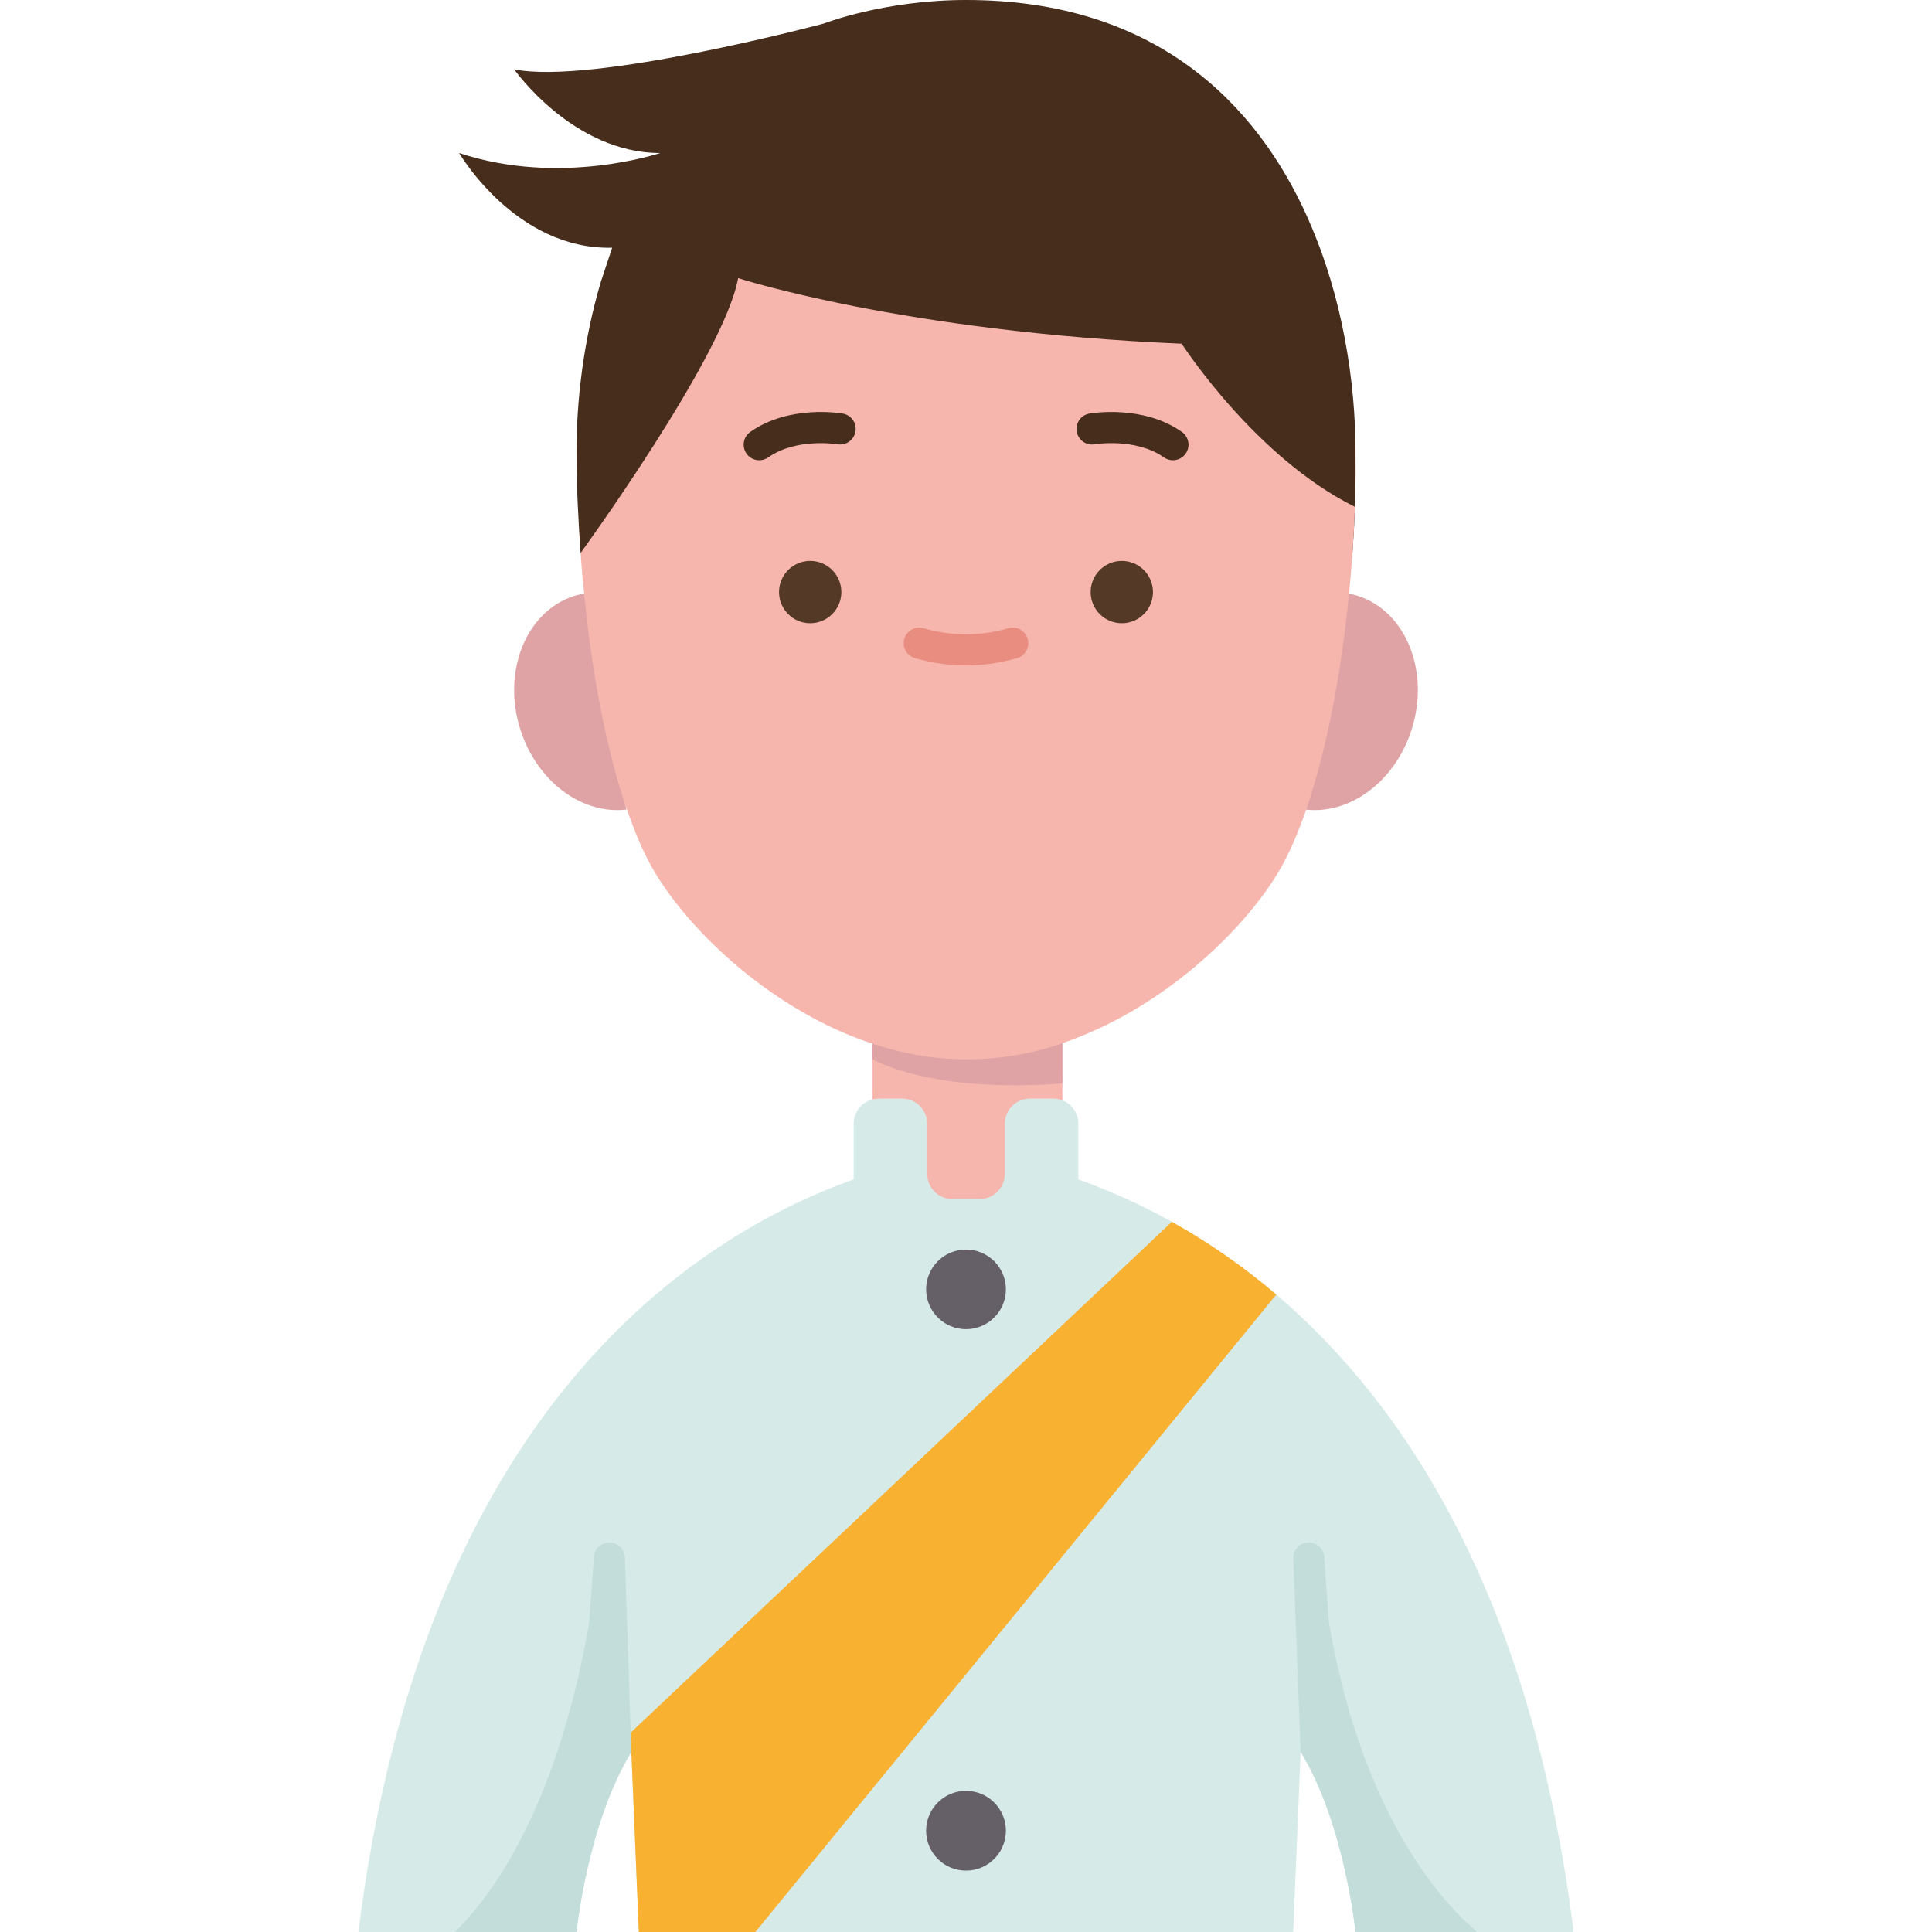 <svg id="Flat" enable-background="new 0 0 78 124" height="512" viewBox="0 0 78 124" width="512" xmlns="http://www.w3.org/2000/svg"><g><path d="m33.01 77.56-.01-10.744h12.18l.02 10.814z" fill="#f7b6ad"/><path d="m58.92 83.09c-2.28-1.94-4.55-3.47-6.71-4.67-2.15-1.2-4.18-2.07-5.97-2.71h-.03v-3.58c0-.69-.42-1.27-1.01-1.5-.19-.08-.39-.12-.6-.12h-1.49c-.9 0-1.62.72-1.62 1.62v3.21c0 .89-.72 1.62-1.62 1.62h-1.74c-.9 0-1.62-.73-1.62-1.62v-3.21c0-.9-.72-1.62-1.62-1.62h-1.49c-.13 0-.27.02-.39.05-.7.17-1.22.81-1.22 1.57v3.57l-.04.01c-10.07 3.6-27.54 14.64-31.75 48.29h14s.7-6.92 3.52-11.56l.48 11.56h7.48 34.52l.48-11.56c2.83 4.64 3.52 11.56 3.52 11.56h14c-2.71-21.64-10.9-33.93-19.08-40.91z" fill="#d6eae8"/><path d="m17.52 112.44-.05-1.23 34.74-32.79c2.16 1.2 4.43 2.73 6.71 4.67l-.07.08-33.32 40.77-.05.06h-7.48z" fill="#f9b132"/><path d="m17.2 51.96c-2.7.32-5.51-1.6-6.68-4.78-1.35-3.67.01-7.63 3.04-8.83.29-.12.624-.2.934-.25z" fill="#dfa3a5"/><path d="m63.55 38.1c.3.05.6.13.9.25 3.02 1.2 4.38 5.16 3.03 8.83-1.17 3.18-3.99 5.1-6.68 4.78z" fill="#dfa3a5"/><path d="m63.768 36c.101-1.399.163-2.51.197-3.47.057-1.66.035-2.782.035-3.53 0-4.37-.79-9.84-3-14.85v-.01c-3.35-7.61-9.95-14.14-22-14.14-5.26 0-9.12 1.51-9.12 1.51s-14.82 3.96-19.88 2.94c0 0 3.76 5.37 9.37 5.37 0 0-6.39 2.17-12.9 0 0 0 3.62 6.23 9.82 6.08l-.73 2.2c-1.13 3.82-1.56 7.66-1.56 10.9 0 2.18.114 4.36.264 6.49z" fill="#472d1c"/><path d="m24.374 17.85s10.6 3.45 28.47 4.21c0 0 4.7 7.3 11.12 10.47-.07 1.89-.2 3.76-.38 5.57-.52 5.3-1.48 10.18-2.75 13.86-.55 1.59-1.15 2.96-1.8 4.04-2.29 3.81-7.49 8.79-13.82 10.94-1.97.67-4.05 1.06-6.18 1.06-2.07 0-4.09-.37-6-1-6.42-2.11-11.69-7.15-14-11-.65-1.08-1.25-2.45-1.79-4.04h-.01c-1.27-3.68-2.23-8.56-2.74-13.86-.1-.86-.17-1.73-.23-2.61 0 0 9.22-12.66 10.11-17.64z" fill="#f7b6ad"/><circle cx="49" cy="38" fill="#543927" r="2"/><circle cx="29" cy="38" fill="#543927" r="2"/><circle cx="39" cy="117.5" fill="#655f68" r="2.56"/><path d="m39 80.2c1.41 0 2.56 1.14 2.56 2.55 0 1.42-1.15 2.56-2.56 2.56s-2.56-1.14-2.56-2.56c0-1.41 1.15-2.55 2.56-2.55z" fill="#655f68"/><path d="m52.279 29.54c-.199 0-.401-.06-.576-.183-1.801-1.274-4.417-.847-4.442-.842-.547.095-1.061-.271-1.155-.815-.094-.543.268-1.06.811-1.155.14-.025 3.45-.582 5.94 1.178.451.319.558.943.24 1.394-.195.276-.504.423-.818.423z" fill="#472d1c"/><path d="m25.731 29.54c-.314 0-.623-.147-.818-.423-.318-.451-.211-1.075.24-1.394 2.493-1.76 5.801-1.203 5.94-1.178.544.096.907.614.812 1.158-.096.543-.609.901-1.156.812-.025-.004-2.64-.432-4.442.842-.175.123-.377.183-.576.183z" fill="#472d1c"/><path d="m39 42.71c-1.079 0-2.18-.158-3.273-.468-.531-.151-.839-.704-.688-1.235s.704-.841 1.235-.688c1.831.521 3.622.521 5.453 0 .53-.153 1.084.157 1.235.688s-.157 1.084-.688 1.235c-1.094.31-2.195.468-3.274.468z" fill="#ea8d81"/><path d="m62.298 104.17-.299-4.128c.023-.552-.405-1.018-.957-1.041-.569-.022-1.018.406-1.041.957l.479 12.482c2.83 4.64 3.52 11.56 3.52 11.56h7.782c-.02-.194-6.91-4.915-9.484-19.83z" fill="#c3ddda"/><path d="m45.185 69.539-.005-2.581c-2.05.712-4.05 1.03-6.18 1.03-2.07 0-4.09-.37-6-1l.001.995s3.643 2.203 12.184 1.556z" fill="#dfa3a5"/><path d="m14.809 104.17.299-4.128c-.023-.552.405-1.018.957-1.041.569-.022 1.018.406 1.041.957l.414 12.482c-2.83 4.64-3.52 11.56-3.52 11.56h-7.782c.019-.194 6.016-4.915 8.591-19.83z" fill="#c3ddda"/></g></svg>